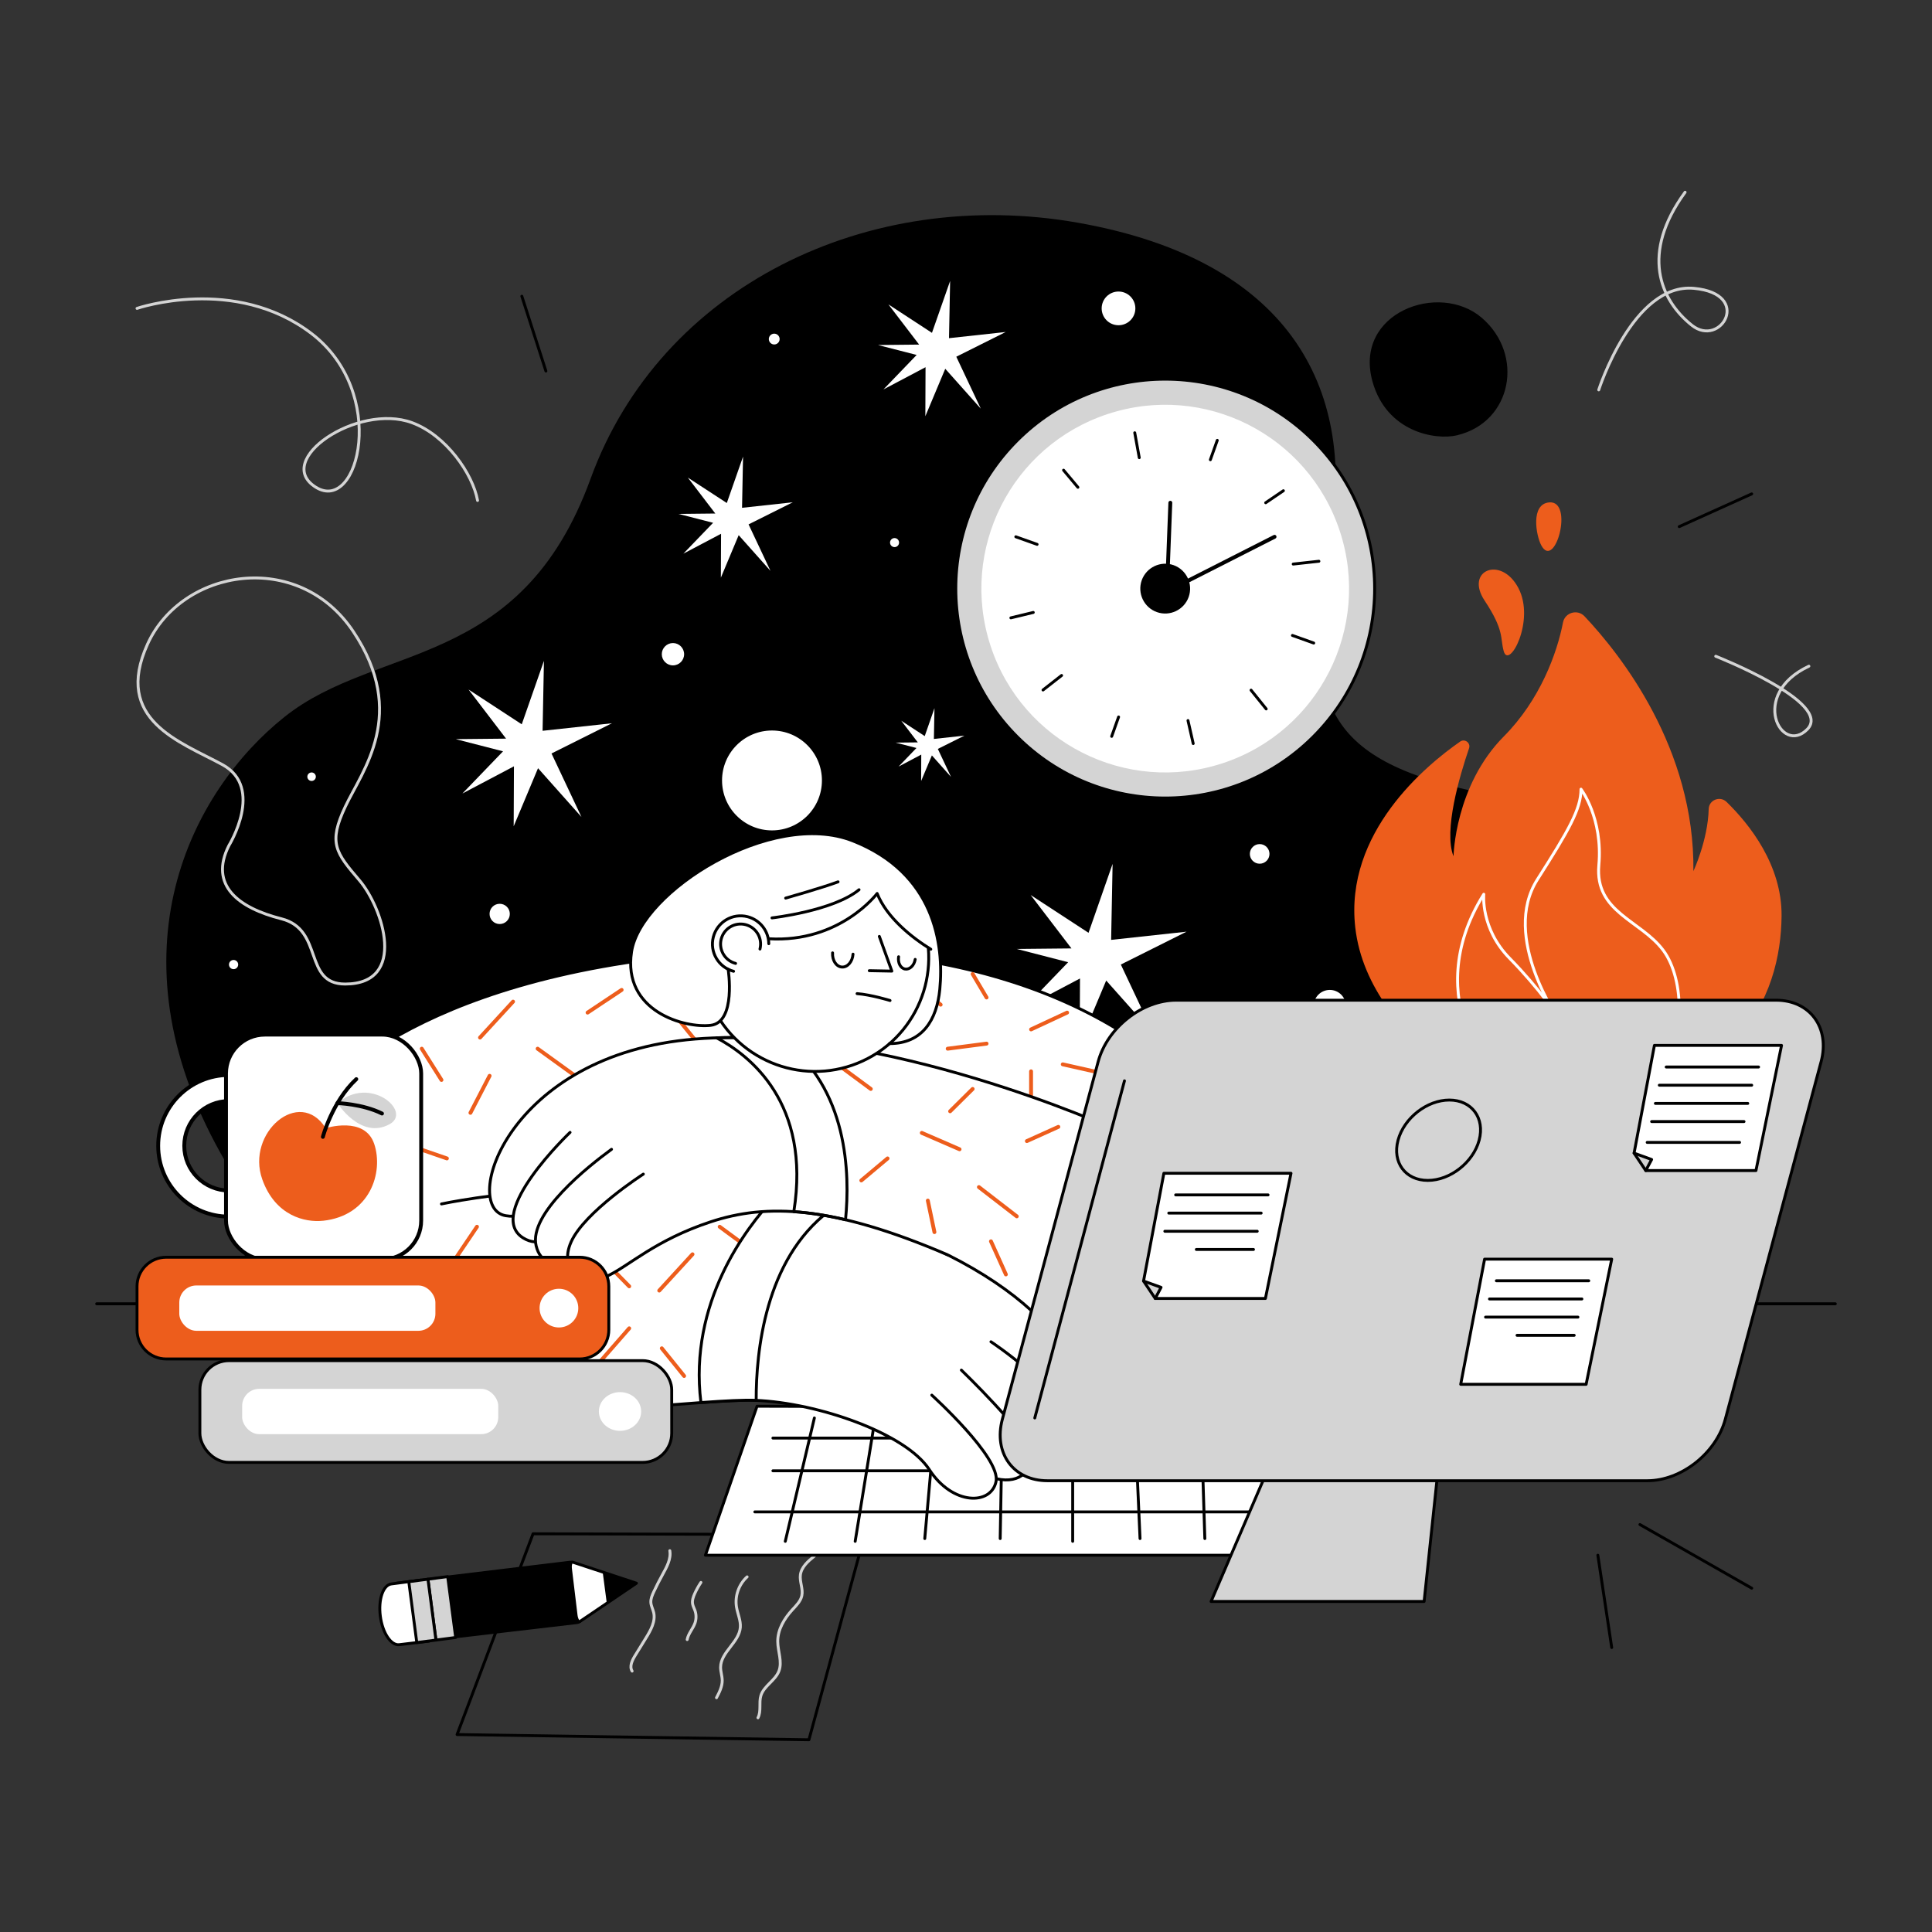 <?xml version="1.0" encoding="UTF-8"?>
<svg xmlns="http://www.w3.org/2000/svg" viewBox="0 0 500 500">
  <rect x="0" y="0" width="500" height="500" fill="#333333" stroke="none"/>
  <defs>
    <style>
      .cls-1, .cls-2, .cls-3, .cls-4, .cls-5, .cls-6, .cls-7, .cls-8, .cls-9, .cls-10, .cls-11 {
        stroke: #000;
      }

      .cls-1, .cls-2, .cls-3, .cls-6, .cls-7, .cls-8, .cls-9, .cls-10, .cls-12, .cls-13, .cls-11 {
        stroke-width: .75px;
      }

      .cls-1, .cls-2, .cls-10 {
        stroke-miterlimit: 10;
      }

      .cls-1, .cls-14, .cls-9 {
        fill: #d4d4d4;
      }

      .cls-2, .cls-4, .cls-6, .cls-7, .cls-15 {
        fill: #fff;
      }

      .cls-16, .cls-17, .cls-15, .cls-14, .cls-18 {
        stroke-width: 0px;
      }

      .cls-3, .cls-4, .cls-5, .cls-6, .cls-7, .cls-8, .cls-9, .cls-12, .cls-19, .cls-13, .cls-11 {
        stroke-linecap: round;
        stroke-linejoin: round;
      }

      .cls-3, .cls-17, .cls-5, .cls-12, .cls-19, .cls-13 {
        fill: none;
      }

      .cls-17 {
        opacity: 0;
      }

      .cls-7 {
        fill-rule: evenodd;
      }

      .cls-10, .cls-18 {
        fill: #ed5d1c;
      }

      .cls-12 {
        stroke: #d4d4d4;
      }

      .cls-19 {
        stroke: #ed5d1c;
      }

      .cls-13 {
        stroke: #fff;
      }

      .cls-11 {
        fill: #fafafa;
      }
    </style>
  </defs>
  <g id="BACKGROUND">
    <rect class="cls-17" width="500" height="500"/>
  </g>
  <g id="OBJECTS">
    <g>
      <g>
        <path class="cls-16" d="m189.39,342.06s-103.14,8.6-132.31-43.63c-29.17-52.23-7.54-93.67,16.53-112.88,24.07-19.21,61.16-11.94,79.23-61.65,18.07-49.71,71.79-75.86,126.13-66.26,54.34,9.6,71.83,42.35,65.5,81.29-6.33,38.94-5.28,56.41,35.63,65.56,40.91,9.15,54.88,96.61-2.87,128.21-57.75,31.59-118.26,20.79-133.45,16.26-15.2-4.54-38.52-7.38-54.38-6.87Z"/>
        <path class="cls-16" d="m377.16,112.64c-5.73,1.38-18.31-.87-21.95-13.86-5-17.86,17.24-26.05,28.3-16.51,11.05,9.55,7.8,26.94-6.35,30.36Z"/>
      </g>
      <g>
        <polygon class="cls-15" points="121.26 178.45 135.03 187.45 140.77 171.03 140.42 189.13 158.37 187.18 142.73 195 150.48 211.43 139.24 198.81 132.94 213.84 133.01 198.32 119.67 205.36 130.19 194.44 117.95 191.29 130.97 191.16 121.26 178.45"/>
        <polygon class="cls-15" points="178.01 123.6 188.1 130.18 192.3 118.17 192.04 131.42 205.18 129.99 193.73 135.71 199.4 147.74 191.17 138.5 186.56 149.5 186.61 138.14 176.85 143.29 184.55 135.3 175.59 133 185.12 132.9 178.01 123.6"/>
        <polygon class="cls-15" points="266.73 231.63 281.71 241.41 287.94 223.57 287.56 243.24 307.07 241.12 290.07 249.62 298.49 267.48 286.28 253.76 279.43 270.09 279.5 253.23 265.01 260.88 276.44 249.02 263.14 245.59 277.29 245.45 266.73 231.63"/>
        <polygon class="cls-15" points="233.25 186.53 239.32 190.5 241.84 183.27 241.69 191.24 249.6 190.38 242.71 193.82 246.12 201.06 241.17 195.5 238.39 202.12 238.42 195.29 232.55 198.39 237.18 193.58 231.79 192.19 237.53 192.13 233.25 186.53"/>
        <polygon class="cls-15" points="229.92 78.78 241.19 86.14 245.89 72.71 245.6 87.52 260.28 85.92 247.49 92.32 253.83 105.76 244.63 95.44 239.48 107.72 239.53 95.03 228.63 100.79 237.23 91.86 227.22 89.29 237.87 89.18 229.92 78.78"/>
      </g>
      <g>
        <path class="cls-15" d="m328.54,220.99c0,1.4-1.14,2.54-2.54,2.54s-2.54-1.14-2.54-2.54,1.14-2.54,2.54-2.54,2.54,1.14,2.54,2.54Z"/>
        <path class="cls-15" d="m131.94,236.52c0,1.45-1.17,2.62-2.62,2.62s-2.62-1.17-2.62-2.62,1.17-2.62,2.62-2.62,2.62,1.17,2.62,2.62Z"/>
        <circle class="cls-15" cx="80.64" cy="201.01" r="1.1"/>
        <path class="cls-15" d="m61.64,249.63c0,.66-.53,1.19-1.19,1.19s-1.19-.53-1.19-1.19.53-1.19,1.19-1.19,1.19.53,1.19,1.19Z"/>
        <path class="cls-15" d="m177.05,169.31c0,1.6-1.3,2.89-2.89,2.89s-2.89-1.3-2.89-2.89,1.3-2.89,2.89-2.89,2.89,1.3,2.89,2.89Z"/>
        <path class="cls-15" d="m232.68,140.42c0,.65-.53,1.17-1.17,1.17s-1.17-.53-1.17-1.17.53-1.17,1.17-1.17,1.17.53,1.17,1.17Z"/>
        <path class="cls-15" d="m201.77,87.75c0,.77-.63,1.4-1.4,1.4s-1.4-.63-1.4-1.4.63-1.4,1.4-1.4,1.4.63,1.4,1.4Z"/>
        <path class="cls-15" d="m293.83,79.81c0,2.41-1.95,4.36-4.36,4.36s-4.36-1.95-4.36-4.36,1.95-4.36,4.36-4.36,4.36,1.95,4.36,4.36Z"/>
        <path class="cls-15" d="m348.31,260.35c0,2.3-1.86,4.16-4.16,4.16s-4.16-1.86-4.16-4.16,1.86-4.16,4.16-4.16,4.16,1.86,4.16,4.16Z"/>
      </g>
    </g>
    <g>
      <g>
        <polygon class="cls-3" points="209.35 450.25 118.29 448.9 137.95 396.94 223.78 397.17 209.35 450.25"/>
        <g>
          <path class="cls-12" d="m210.76,402.72c-1.62,1.3-3.35,2.8-3.62,4.85-.23,1.8.75,3.62.37,5.4-.31,1.45-1.46,2.55-2.46,3.64-2.08,2.27-3.79,5.11-3.77,8.19.01,2.59,1.23,5.26.3,7.67-.95,2.47-3.88,3.82-4.66,6.35-.57,1.86.15,4.02-.76,5.74"/>
          <path class="cls-12" d="m193.35,408.09c-2.15,1.93-3.22,4.99-2.74,7.84.29,1.75,1.12,3.44.99,5.22-.3,3.89-5.06,6.4-5.11,10.31-.01,1.16.41,2.28.42,3.44.01,1.59-.74,3.07-1.48,4.47"/>
          <path class="cls-12" d="m173.35,401.32c.36,2.18-.83,4.27-1.89,6.2-.81,1.46-1.57,2.96-2.28,4.47-.4.86-.8,1.78-.74,2.73.06.9.52,1.71.73,2.59.53,2.3-.76,4.59-2,6.6-.93,1.51-1.86,3.02-2.8,4.54-.76,1.23-1.53,2.8-.78,4.03"/>
          <path class="cls-12" d="m181.4,409.53c-.62.92-1.15,1.89-1.61,2.9-.38.85-.71,1.78-.54,2.69.11.58.4,1.11.6,1.66.37,1.04.37,2.2.02,3.24-.52,1.51-1.75,2.74-2.03,4.3"/>
        </g>
      </g>
      <g>
        <path class="cls-8" d="m100.85,418.04h0c-.54-4.13.21-8.1,1.91-8.32l44.67-5.41c1.69-.22,3.5,2.95,4.05,7.08h0c.54,4.13-.36,8.3-2.06,8.52l-44.52,5.21c-1.69.22-3.5-2.95-4.05-7.08Z"/>
        <rect class="cls-9" x="106.39" y="413.64" width="15.89" height="5.15" transform="translate(512.13 248.69) rotate(82.52)"/>
        <g>
          <path class="cls-15" d="m148.21,404.28l16.5,5.45-14.61,9.9c-.39.26-.88-.52-1.01-1.61l-1.45-12.02c-.13-1.05.15-1.87.57-1.72Z"/>
          <polygon class="cls-16" points="156.01 407.11 157.04 414.93 164.71 409.73 156.01 407.11"/>
          <path class="cls-3" d="m148.21,404.28l16.5,5.45-14.61,9.9c-.39.26-.88-.52-1.01-1.61l-1.45-12.02c-.13-1.05.15-1.87.57-1.72Z"/>
        </g>
        <path class="cls-6" d="m108.91,408.92l-7.63,1c-2.14.28-3.42,4.03-2.85,8.37h0c.57,4.34,2.77,7.63,4.91,7.35l7.64-.91-2.07-15.8Z"/>
        <rect class="cls-9" x="101.36" y="414.38" width="15.89" height="5" transform="translate(508.41 254.25) rotate(82.52)"/>
      </g>
      <g>
        <polygon class="cls-6" points="333.92 402.49 182.56 402.49 195.92 363.93 346.65 364.34 333.92 402.49"/>
        <g>
          <line class="cls-3" x1="200.03" y1="372.17" x2="317.01" y2="372.17"/>
          <line class="cls-3" x1="200.03" y1="380.64" x2="327.96" y2="380.64"/>
          <line class="cls-3" x1="195.35" y1="391.28" x2="331.85" y2="391.28"/>
          <line class="cls-3" x1="210.76" y1="366.97" x2="203.23" y2="398.89"/>
          <line class="cls-3" x1="226.6" y1="366.35" x2="221.32" y2="398.89"/>
          <line class="cls-3" x1="242.09" y1="366.97" x2="239.33" y2="398.18"/>
          <line class="cls-3" x1="259.41" y1="367.29" x2="258.85" y2="398.18"/>
          <line class="cls-3" x1="277.61" y1="368.57" x2="277.61" y2="398.89"/>
          <line class="cls-3" x1="293.73" y1="368.57" x2="295.04" y2="398.18"/>
          <line class="cls-3" x1="310.84" y1="367.29" x2="311.81" y2="398.18"/>
        </g>
      </g>
      <line class="cls-3" x1="25.02" y1="337.42" x2="474.98" y2="337.42"/>
    </g>
    <g>
      <g>
        <g>
          <path class="cls-15" d="m307.91,281.07c-24.3-24.64-70.18-41.82-139.58-32.82-69.39,9-88.51,38.71-88.51,38.71-21.4,29.47-23.89,65.38,3.15,77.19,18.97,8.28,96.27-2.4,112.56-1.75,16.29.65,38.93,8.63,44.96,17.92,6.03,9.28,15.96,9.28,17.27,3.11.08-.38.09-.79.03-1.24l.17.51c6.26,1.44,9.57-2.6,8.76-6.79-.06-.33-.21-.72-.41-1.14l.21.07c2.15.1,8.11-.24,8.51-6.91.03-.5-.02-1.02-.12-1.55l.51.18c1.21-.33,2.25-1.09,3.03-2.42,1.66-2.79,1.31-7.15-1.31-12.26,11.72-.52,22.65-2.58,30.76-7.27,16.84-9.73,24.3-38.91,0-63.56Z"/>
          <g>
            <path class="cls-3" d="m114.25,311.58s52.63-11.34,102.89,2.59c50.26,13.93,66.84,40.66,61.31,49.99-.78,1.32-1.82,2.08-3.03,2.42"/>
            <path class="cls-3" d="m256.46,347.25s19.06,12.54,18.57,20.69c-.4,6.66-6.36,7-8.51,6.91"/>
            <path class="cls-3" d="m248.8,354.58s16.96,16.36,17.92,21.34c.81,4.18-2.51,8.23-8.76,6.79"/>
            <path class="cls-3" d="m241.15,361.06s17.92,16.21,16.62,22.38-11.24,6.17-17.27-3.11c-6.03-9.29-28.67-17.27-44.96-17.92-16.29-.65-93.59,10.03-112.56,1.75-27.04-11.81-24.55-47.72-3.15-77.19,0,0,19.12-29.72,88.51-38.71,69.39-9,115.28,8.18,139.58,32.82,24.3,24.64,16.84,53.83,0,63.56-8.11,4.68-19.04,6.75-30.76,7.27"/>
          </g>
          <g>
            <line class="cls-19" x1="152.06" y1="356.1" x2="162.84" y2="343.77"/>
            <line class="cls-19" x1="171.27" y1="348.94" x2="177.05" y2="356.1"/>
            <line class="cls-19" x1="170.61" y1="334" x2="179.22" y2="324.61"/>
            <line class="cls-19" x1="194.52" y1="323.57" x2="186.25" y2="317.48"/>
            <line class="cls-19" x1="153.67" y1="323.57" x2="162.84" y2="332.9"/>
            <line class="cls-19" x1="123.44" y1="317.48" x2="114.25" y2="331.09"/>
            <line class="cls-19" x1="102.63" y1="295.31" x2="115.66" y2="299.8"/>
            <line class="cls-19" x1="121.75" y1="288" x2="126.71" y2="278.42"/>
            <line class="cls-19" x1="109.15" y1="271.4" x2="114.25" y2="279.49"/>
            <line class="cls-19" x1="124.23" y1="268.52" x2="132.78" y2="259.22"/>
            <line class="cls-19" x1="152.06" y1="280.74" x2="139.14" y2="271.4"/>
            <line class="cls-19" x1="152.06" y1="262.06" x2="160.88" y2="256.19"/>
            <line class="cls-19" x1="184.16" y1="274.44" x2="174.16" y2="262.06"/>
            <line class="cls-19" x1="223.83" y1="275.52" x2="230.56" y2="266.41"/>
            <line class="cls-19" x1="235.56" y1="253.66" x2="243.44" y2="260.01"/>
            <line class="cls-19" x1="245.26" y1="271.4" x2="255.32" y2="270.09"/>
            <line class="cls-19" x1="251.72" y1="252.07" x2="255.32" y2="258.15"/>
            <line class="cls-19" x1="266.84" y1="266.41" x2="276.17" y2="262.06"/>
            <line class="cls-19" x1="266.84" y1="277.26" x2="266.84" y2="289.1"/>
            <line class="cls-19" x1="275.04" y1="275.45" x2="288.22" y2="278.42"/>
          </g>
          <path class="cls-6" d="m214.51,313.46c-4.82-1.25-9.66-2.28-14.46-3.11-6.78,7.27-21.88,26.69-18.65,52.63,6.24-.45,11.2-.7,14.15-.58.05,0,.1,0,.15,0-.04-12.52,2.26-36.4,18.82-48.95Z"/>
        </g>
        <g>
          <path class="cls-15" d="m179.92,268.9c-48.68,3.91-60.79,43.7-49.05,45.72.69.12,1.32.16,1.91.12l.06-.02c-.25,2.31.41,4.31,2.53,5.63,1.04.65,2.06.98,3.07,1.03l.14-.43c0,.5.05.98.17,1.45,1.1,4.61,4.68,4.99,8.1,4.1l.12-.32c.67,4.37,5.86,6.05,10.17,4.06,5.65-2.61,12.3-9.25,26.73-14.03,14.53-4.82,31.66-4.23,61.38,8.53l42.97-32.57s-59.63-27.19-108.31-23.28Z"/>
          <g>
            <path class="cls-3" d="m288.22,292.18s-59.63-27.19-108.31-23.28-60.79,43.7-49.05,45.72c.69.12,1.32.16,1.91.12"/>
            <path class="cls-3" d="m147.53,293.06s-22.15,21.03-12.16,27.3c1.04.65,2.06.98,3.07,1.03"/>
            <path class="cls-3" d="m158.26,297.44c-5.85,4.27-21.5,16.61-19.51,24.97,1.1,4.61,4.68,4.99,8.1,4.1"/>
            <path class="cls-3" d="m166.49,303.86s-15.2,9.76-18.68,17.53c-3.48,7.77,3.69,11.47,9.34,8.86,5.65-2.61,12.3-9.25,26.73-14.03,14.53-4.82,31.66-4.23,61.38,8.53"/>
          </g>
          <path class="cls-3" d="m185.45,268.59c8.55,4.5,24.49,16.84,19.99,44.99,4.09.27,8.52.95,13.38,2.09,1.18-11.82.73-34.06-16.46-46.62-5.68-.46-11.35-.64-16.91-.46Z"/>
          <g>
            <line class="cls-19" x1="216.83" y1="275.52" x2="225.36" y2="281.82"/>
            <line class="cls-19" x1="222.91" y1="305.5" x2="229.7" y2="299.8"/>
            <line class="cls-19" x1="238.56" y1="293.19" x2="248.33" y2="297.43"/>
            <line class="cls-19" x1="240.12" y1="310.71" x2="241.83" y2="318.87"/>
            <line class="cls-19" x1="253.34" y1="307.22" x2="263.14" y2="314.79"/>
            <line class="cls-19" x1="265.75" y1="295.31" x2="273.9" y2="291.63"/>
            <line class="cls-19" x1="245.89" y1="287.6" x2="251.72" y2="281.82"/>
            <line class="cls-19" x1="256.46" y1="321.25" x2="260.32" y2="329.82"/>
          </g>
        </g>
      </g>
      <g>
        <path class="cls-15" d="m188.45,250.85s2.14,13.7-4.51,14.5c-6.65.8-22.89-3.54-20.49-19.07,2.39-15.53,36.18-36.98,57.28-28.66,21.09,8.31,23.62,26.69,22.49,38.42-1,10.38-7.12,17.56-22.02,12.24-14.9-5.32-32.74-17.42-32.74-17.42Z"/>
        <circle class="cls-6" cx="210.96" cy="247.86" r="29.4" transform="translate(-91.11 126.65) rotate(-27.73)"/>
        <path class="cls-15" d="m186.02,264.51c-11.34-1.17-11.96-14.74-9.8-23.11,4.06-15.72,26.17-27.01,41.89-22.95,12.35,3.19,24.31,14.76,22.77,27.21-4.91-3.01-11.39-8.18-13.89-14.43,0,0-12.32,16.44-35.79,10.49l-1.11,5.16s.33,9.78-.83,12.76c-1.73,4.41-3.24,4.88-3.24,4.88Z"/>
        <g>
          <path class="cls-15" d="m184.61,242.49c-1.01,3.9,1.34,7.87,5.24,8.88,3.9,1.01,7.87-1.34,8.88-5.24,1.01-3.9-1.34-7.87-5.24-8.88-3.9-1.01-7.87,1.34-8.88,5.24Z"/>
          <path class="cls-3" d="m196.68,245.61c.71-2.77-.95-5.59-3.72-6.31-2.77-.71-5.59.95-6.31,3.72-.71,2.77.95,5.59,3.72,6.31"/>
          <path class="cls-3" d="m198.96,244.23c-.03-3.21-2.21-6.13-5.47-6.98-3.9-1.01-7.87,1.34-8.88,5.24-1.01,3.9,1.34,7.87,5.24,8.88"/>
        </g>
        <circle class="cls-2" cx="199.79" cy="201.98" r="13.3"/>
        <g>
          <path class="cls-3" d="m188.45,250.85s2.14,13.7-4.51,14.5c-6.65.8-22.89-3.54-20.49-19.07,2.39-15.53,36.18-36.98,57.28-28.66,21.09,8.31,23.62,26.69,22.49,38.42-.77,7.97-4.55,14.05-13.01,14.04"/>
          <path class="cls-3" d="m240.89,245.66c-4.91-3.01-11.39-8.18-13.89-14.43,0,0-9.62,12.82-28.03,11.72"/>
          <path class="cls-3" d="m199.79,237.55s15.86-1.8,22.53-7.29"/>
          <path class="cls-3" d="m203.33,232.43s9.57-2.71,13.56-4.21"/>
        </g>
      </g>
      <g>
        <path class="cls-3" d="m215.47,246.6c-.12,1.94.96,3.58,2.42,3.67s2.74-1.4,2.87-3.34"/>
        <path class="cls-3" d="m232.56,247.61c-.25,1.57.51,3,1.69,3.18,1.18.19,2.35-.93,2.6-2.5"/>
        <polyline class="cls-3" points="227.57 242.34 230.81 251.32 224.97 251.21"/>
        <path class="cls-3" d="m230.34,258.93s-4.96-1.52-8.53-1.78"/>
      </g>
    </g>
    <g>
      <g>
        <g>
          <circle class="cls-9" cx="301.56" cy="152.33" r="54.2" transform="translate(-19.39 257.85) rotate(-45)"/>
          <circle class="cls-15" cx="301.56" cy="152.33" r="47.57" transform="translate(-32.5 101.87) rotate(-18.21)"/>
        </g>
        <g>
          <line class="cls-3" x1="315.03" y1="113.96" x2="313.24" y2="118.98"/>
          <line class="cls-3" x1="289.49" y1="185.55" x2="287.7" y2="190.57"/>
          <line class="cls-3" x1="262.89" y1="138.92" x2="268.4" y2="140.88"/>
          <line class="cls-3" x1="334.48" y1="164.45" x2="339.99" y2="166.42"/>
          <line class="cls-3" x1="293.67" y1="112" x2="294.84" y2="118.44"/>
          <line class="cls-3" x1="275.25" y1="121.68" x2="278.96" y2="126.11"/>
          <line class="cls-3" x1="261.61" y1="159.9" x2="267.41" y2="158.5"/>
          <line class="cls-3" x1="269.93" y1="178.57" x2="274.74" y2="174.81"/>
          <line class="cls-3" x1="308.8" y1="192.43" x2="307.45" y2="186.48"/>
          <line class="cls-3" x1="327.69" y1="183.47" x2="323.77" y2="178.61"/>
          <line class="cls-3" x1="341.33" y1="145.25" x2="334.68" y2="145.98"/>
          <line class="cls-3" x1="332.14" y1="127" x2="327.56" y2="130.11"/>
        </g>
        <g>
          <path class="cls-16" d="m307.63,154.5c-1.2,3.35-4.89,5.1-8.24,3.91-3.35-1.2-5.1-4.89-3.91-8.24,1.2-3.35,4.89-5.1,8.24-3.91,3.35,1.2,5.1,4.89,3.91,8.24Z"/>
          <polyline class="cls-5" points="329.85 138.92 302 153.07 302.88 130.11"/>
        </g>
      </g>
      <g>
        <g>
          <path class="cls-18" d="m389.17,168.55c-.96-3.37.25-5.28-4.95-13.11-5.2-7.83,4.25-11.73,8.72-3.29s-2.4,21.2-3.77,16.4Z"/>
          <path class="cls-18" d="m398.87,141.11c-1.33-2.49-2.82-10.65,2.05-11.09,6.51-.59,1.52,17.78-2.05,11.09Z"/>
          <g>
            <path class="cls-18" d="m394.73,288.88s-40.4-17.74-43.98-48.78c-2.84-24.6,18.26-42.01,27.14-48.18,1.2-.84,2.77.35,2.3,1.73-2.43,7.1-6.65,21.37-4.02,27.95,0,0,.33-18.25,13.03-31.03,9.39-9.45,13.78-21.58,15.3-29.46.5-2.61,3.76-3.54,5.58-1.61,9.33,9.89,28.56,34.18,28.17,65.96,0,0,3.76-8.05,3.96-16.08.06-2.36,2.93-3.49,4.63-1.84,5.87,5.72,14.36,16.3,14.23,29.54-.19,20.2-10.62,49.52-66.33,51.8Z"/>
            <path class="cls-13" d="m388.1,280.85s-21.46-21.62-4.1-49.42c0,0-.89,8.87,6.71,16.6,7.6,7.73,12.81,15.33,12.81,15.98,0,0-15.15-21.47-5.65-36.39,8.07-12.67,11.29-18.22,11.29-23.38,0,0,5.7,7.44,4.62,19.65s10.77,14.23,16.62,21.99c5.84,7.77,5.6,24.22-.97,32.47"/>
          </g>
        </g>
        <g>
          <polygon class="cls-9" points="330.55 374.64 313.42 414.46 368.56 414.46 372.77 374.64 330.55 374.64"/>
          <path class="cls-9" d="m426.32,383.21h-155.25c-8.79,0-14.01-7.13-11.66-15.92l24.79-92.52c2.36-8.79,11.39-15.92,20.19-15.92h155.25c8.79,0,14.01,7.13,11.66,15.92l-24.79,92.52c-2.36,8.79-11.39,15.92-20.19,15.92Z"/>
          <path class="cls-3" d="m382.8,295.09c-1.54,5.74-7.49,10.4-13.28,10.4s-9.25-4.65-7.71-10.4c1.54-5.74,7.49-10.4,13.28-10.4s9.25,4.65,7.71,10.4Z"/>
          <line class="cls-3" x1="291.01" y1="279.72" x2="267.8" y2="366.97"/>
        </g>
      </g>
      <g>
        <g>
          <path class="cls-4" d="m40.94,296.53c0,10.12,8.21,18.33,18.33,18.33s18.33-8.21,18.33-18.33-8.21-18.33-18.33-18.33-18.33,8.21-18.33,18.33Zm6.75,0c0-6.4,5.19-11.58,11.58-11.58s11.58,5.19,11.58,11.58-5.19,11.58-11.58,11.58-11.58-5.19-11.58-11.58Z"/>
          <rect class="cls-4" x="58.49" y="267.76" width="50.51" height="58.18" rx="10.06" ry="10.06" transform="translate(167.49 593.7) rotate(180)"/>
        </g>
        <g>
          <g>
            <path class="cls-14" d="m87.33,285.49s6.03,9.56,13.52,5.44c5.87-3.23-5.04-12.78-13.52-5.44Z"/>
            <path class="cls-5" d="m87.33,285.49s6.41.16,11.53,2.69"/>
          </g>
          <path class="cls-18" d="m83.56,315.93c-4.57.49-12.3-1.23-15.68-10.7-4.3-12.05,9.65-24,16.41-13.26,0,0,10.12-3.25,12.56,4.09,2.45,7.34-1.06,18.58-13.29,19.88Z"/>
          <path class="cls-5" d="m83.56,294.22s2.38-9.1,8.65-14.94"/>
        </g>
        <path class="cls-12" d="m59.25,218.81s9.25-14.97-1.69-20.92c-10.94-5.95-28.3-11.52-19.39-31.16s39.05-24.61,53.27-3.27c14.22,21.34,2.35,35.92-2.09,45.33-4.44,9.41-2.47,11.85,3.65,19.02,6.12,7.17,12.51,26.82-3.65,26.86-10.97.02-5.43-14.08-16.53-16.89-11.1-2.81-18.79-8.65-13.57-18.97Z"/>
      </g>
      <g>
        <g>
          <rect class="cls-1" x="51.73" y="352.13" width="122.11" height="26.34" rx="7.54" ry="7.54"/>
          <rect class="cls-15" x="62.67" y="359.43" width="66.28" height="11.73" rx="4.42" ry="4.42"/>
          <path class="cls-15" d="m165.93,365.29c0,2.77-2.45,5.01-5.47,5.01s-5.47-2.24-5.47-5.01,2.45-5.01,5.47-5.01,5.47,2.24,5.47,5.01Z"/>
        </g>
        <g>
          <path class="cls-10" d="m43,325.37h107.02c4.16,0,7.54,3.38,7.54,7.54v11.25c0,4.16-3.38,7.54-7.54,7.54H43c-4.16,0-7.54-3.38-7.54-7.54v-11.25c0-4.16,3.38-7.54,7.54-7.54Z"/>
          <rect class="cls-15" x="46.4" y="332.68" width="66.28" height="11.73" rx="4.41" ry="4.41"/>
          <path class="cls-15" d="m149.66,338.54c0,2.77-2.24,5.01-5.01,5.01s-5.01-2.24-5.01-5.01,2.24-5.01,5.01-5.01,5.01,2.24,5.01,5.01Z"/>
        </g>
      </g>
    </g>
    <g>
      <g>
        <polygon class="cls-7" points="428.16 270.55 422.9 298.43 427.44 300.08 425.92 302.94 454.44 302.94 461.06 270.55 428.16 270.55"/>
        <g>
          <line class="cls-11" x1="431.21" y1="276.14" x2="455.12" y2="276.14"/>
          <line class="cls-11" x1="429.43" y1="280.85" x2="453.34" y2="280.85"/>
          <line class="cls-11" x1="428.41" y1="285.56" x2="452.32" y2="285.56"/>
          <line class="cls-11" x1="427.44" y1="290.26" x2="451.35" y2="290.26"/>
          <line class="cls-11" x1="426.29" y1="295.65" x2="450.2" y2="295.65"/>
        </g>
        <line class="cls-6" x1="422.9" y1="298.43" x2="425.92" y2="302.94"/>
      </g>
      <g>
        <polygon class="cls-7" points="301.21 303.64 295.95 331.53 300.48 333.17 298.97 336.04 327.49 336.04 334.11 303.64 301.21 303.64"/>
        <g>
          <line class="cls-11" x1="304.26" y1="309.24" x2="328.17" y2="309.24"/>
          <line class="cls-11" x1="302.48" y1="313.95" x2="326.39" y2="313.95"/>
          <line class="cls-11" x1="301.46" y1="318.65" x2="325.37" y2="318.65"/>
          <line class="cls-11" x1="309.61" y1="323.36" x2="324.4" y2="323.36"/>
        </g>
        <line class="cls-6" x1="295.95" y1="331.53" x2="298.97" y2="336.04"/>
      </g>
      <g>
        <polygon class="cls-7" points="384.21 325.87 378.03 358.26 410.49 358.26 417.11 325.87 384.21 325.87"/>
        <g>
          <line class="cls-11" x1="387.26" y1="331.46" x2="411.17" y2="331.46"/>
          <line class="cls-11" x1="385.48" y1="336.17" x2="409.39" y2="336.17"/>
          <line class="cls-11" x1="384.46" y1="340.87" x2="408.37" y2="340.87"/>
          <line class="cls-11" x1="392.61" y1="345.58" x2="407.4" y2="345.58"/>
        </g>
      </g>
    </g>
    <g>
      <path class="cls-12" d="m35.46,79.81s25.28-8.67,45.18,6.53c19.9,15.2,12.28,46.73,1.1,39.76-11.18-6.97,10.79-21.89,24.89-16.71,8.81,3.24,15.73,13.27,16.96,20.13"/>
      <path class="cls-12" d="m413.75,100.9s8.87-27.73,24.63-26.28c15.31,1.41,6.95,15.53-.53,9.56-8.29-6.62-13.29-18.6-1.75-34.43"/>
      <path class="cls-12" d="m444.03,169.84s30.47,11.98,23.71,18.89c-6.76,6.91-15.17-9.03.4-16.32"/>
      <line class="cls-3" x1="413.52" y1="402.49" x2="417.11" y2="426.38"/>
      <line class="cls-3" x1="424.41" y1="394.55" x2="453.34" y2="411.02"/>
      <line class="cls-3" x1="141.28" y1="96.03" x2="135.05" y2="76.66"/>
      <line class="cls-3" x1="434.58" y1="136.29" x2="453.34" y2="127.82"/>
    </g>
  </g>
</svg>